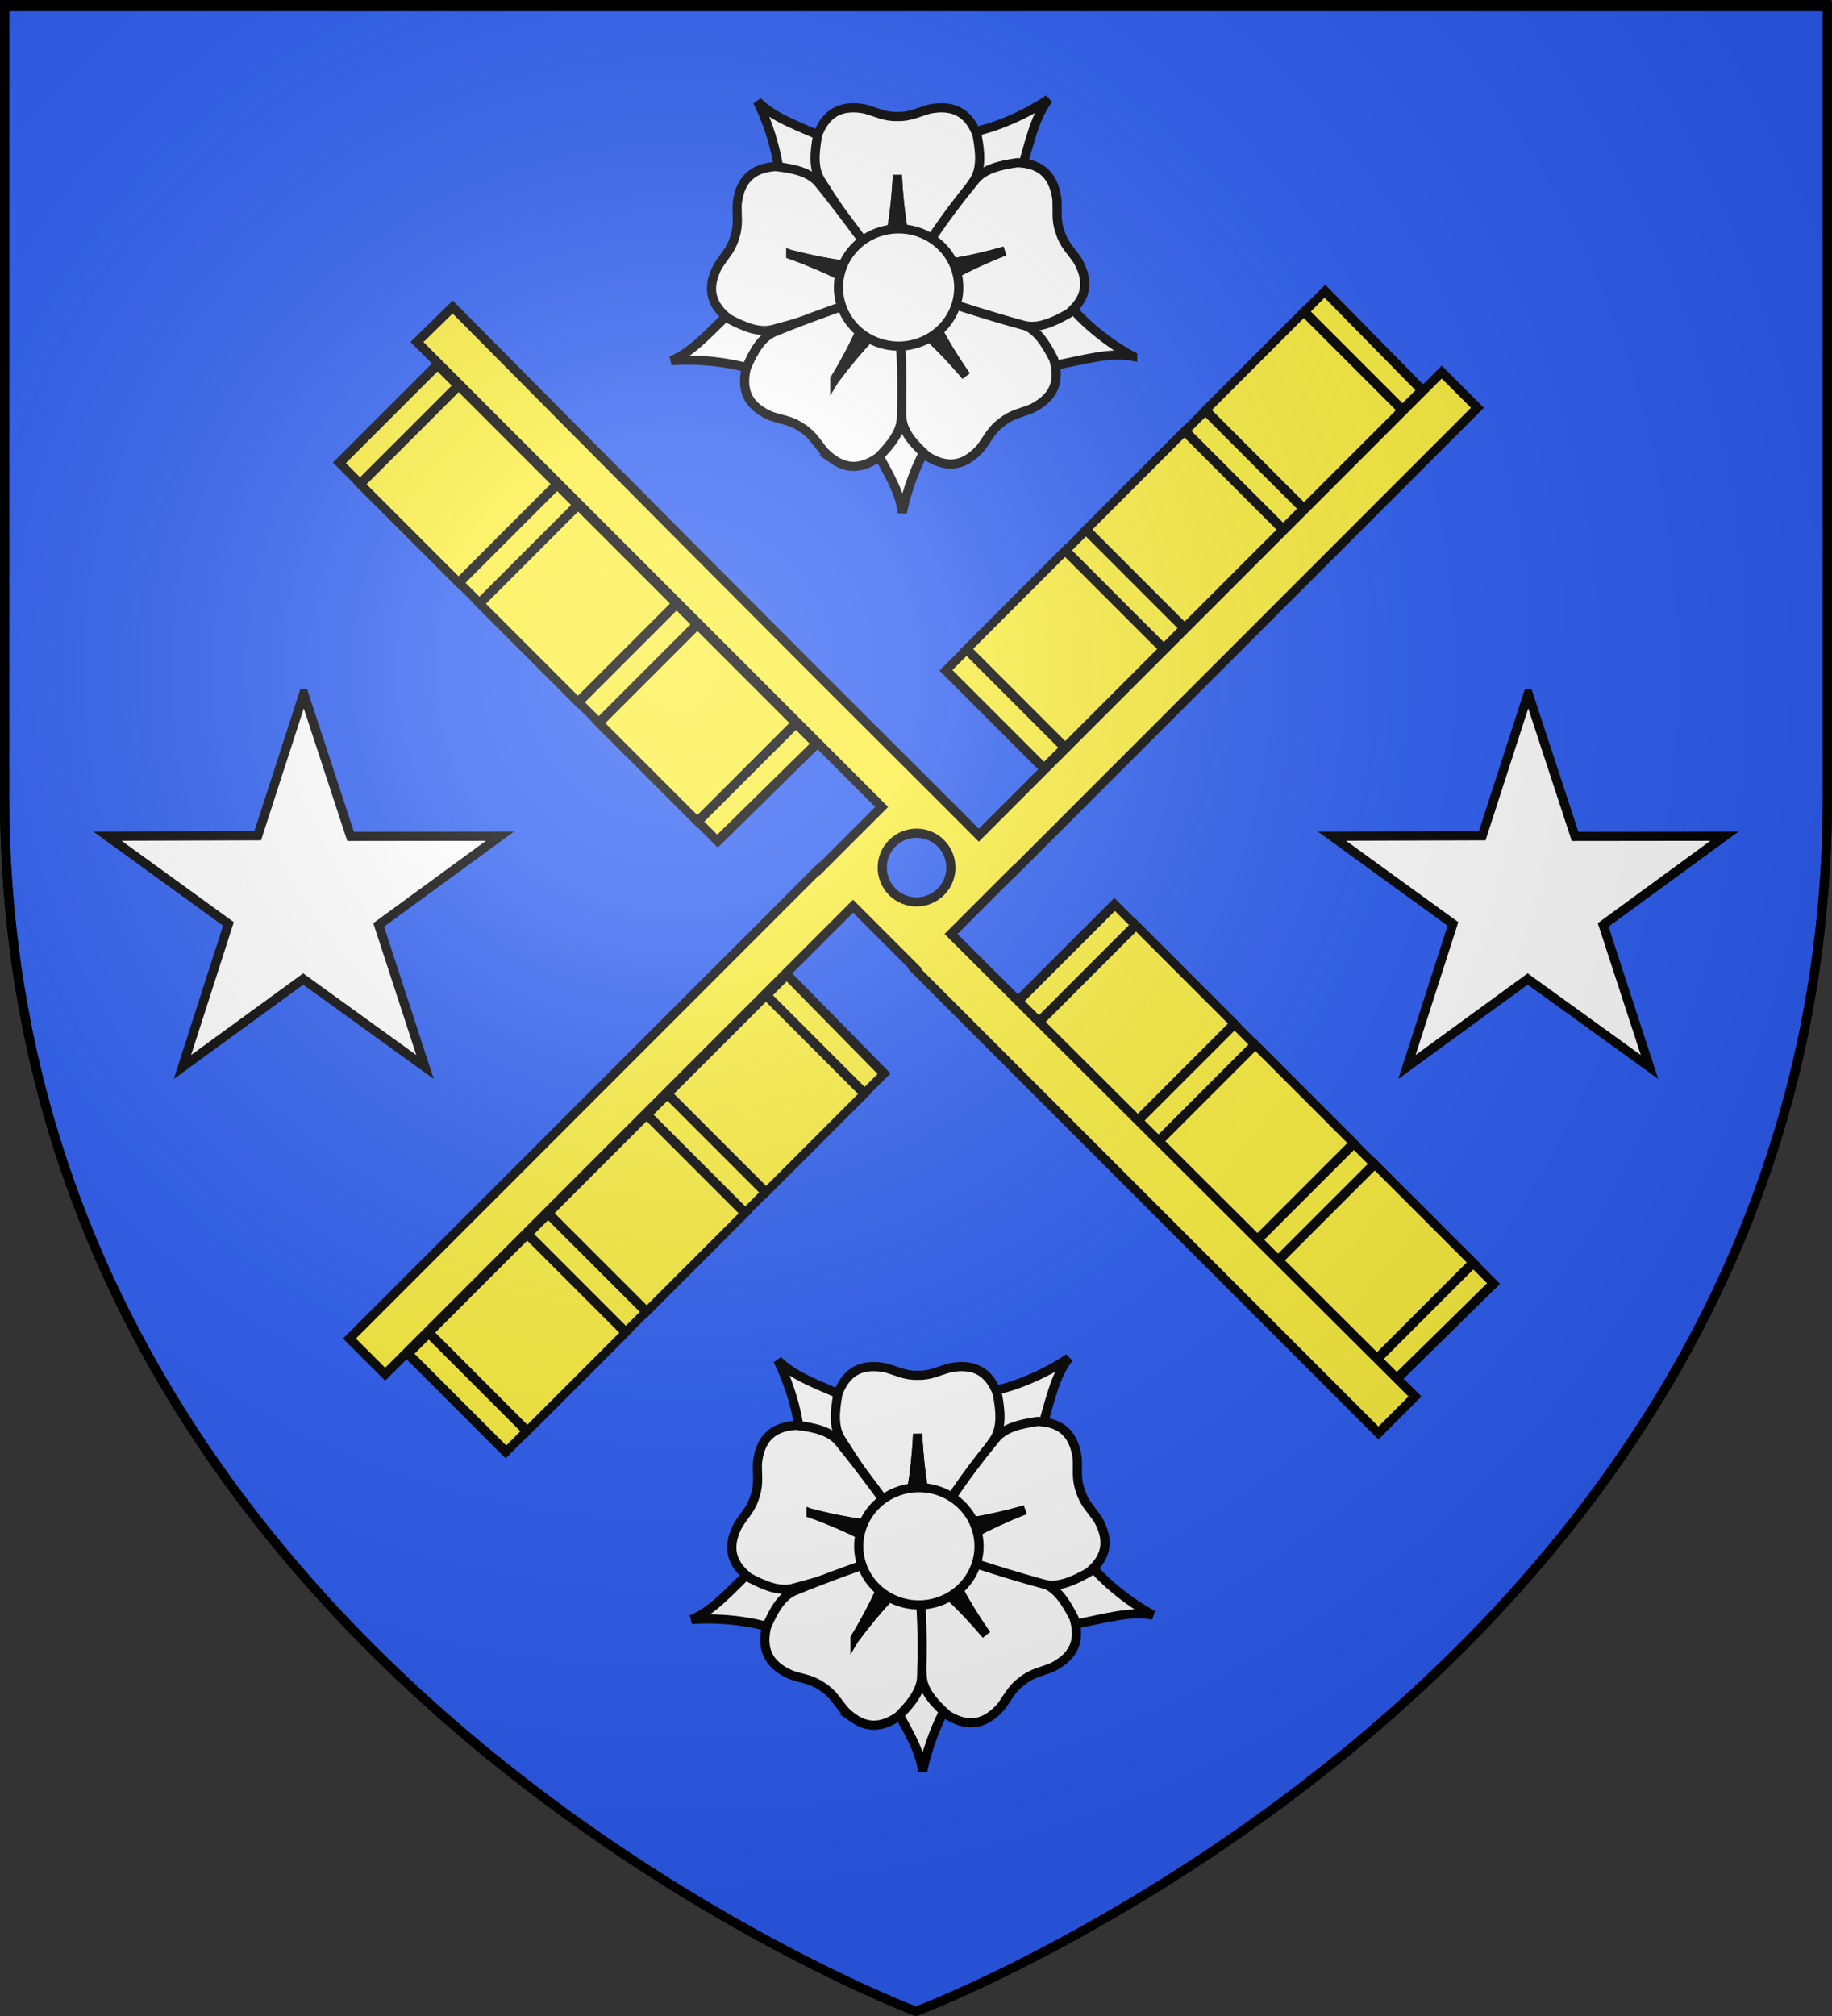 <?xml version="1.0" encoding="UTF-8" standalone="no"?>
<svg
   xmlns:dc="http://purl.org/dc/elements/1.1/"
   xmlns:cc="http://creativecommons.org/ns#"
   xmlns:rdf="http://www.w3.org/1999/02/22-rdf-syntax-ns#"
   xmlns:svg="http://www.w3.org/2000/svg"
   xmlns="http://www.w3.org/2000/svg"
   xmlns:xlink="http://www.w3.org/1999/xlink"
   xmlns:sodipodi="http://sodipodi.sourceforge.net/DTD/sodipodi-0.dtd"
   xmlns:inkscape="http://www.inkscape.org/namespaces/inkscape"
   height="660"
   width="600"
   version="1.0"
   id="svg2"
   sodipodi:version="0.32"
   inkscape:version="0.48.0 r9654"
   sodipodi:docname="Blason_ville_fr_Saint-Ours-les-Roches_(Puy-de-Dôme).svg"
   inkscape:export-filename="/Users/olivier/Desktop/Blason Rouge/Blason_Vide_3D.png"
   inkscape:export-xdpi="144"
   inkscape:export-ydpi="144"
   inkscape:output_extension="org.inkscape.output.svg.inkscape">
  <rect width="100%" height="100%" fill="#333333" stroke="none"/>
  <sodipodi:namedview
     inkscape:window-height="1014"
     inkscape:window-width="1920"
     inkscape:pageshadow="2"
     inkscape:pageopacity="1"
     guidetolerance="10.0"
     gridtolerance="10.0"
     objecttolerance="10.0"
     borderopacity="1.0"
     bordercolor="#666666"
     pagecolor="#ffffff"
     id="base"
     showgrid="false"
     height="660px"
     inkscape:zoom="1.2318182"
     inkscape:cx="432.73063"
     inkscape:cy="330"
     inkscape:window-x="-4"
     inkscape:window-y="-4"
     inkscape:current-layer="layer3"
     inkscape:window-maximized="1"
     showguides="true"
     inkscape:guide-bbox="true" />
  <desc
     id="desc4">Flag of Canton of Valais (Wallis)</desc>
  <defs
     id="defs6">
    <inkscape:perspective
       sodipodi:type="inkscape:persp3d"
       inkscape:vp_x="0 : 330 : 1"
       inkscape:vp_y="0 : 1000 : 0"
       inkscape:vp_z="600 : 330 : 1"
       inkscape:persp3d-origin="300 : 220 : 1"
       id="perspective2491" />
    <linearGradient
       id="linearGradient2893">
      <stop
         style="stop-color:white;stop-opacity:0.314;"
         offset="0"
         id="stop2895" />
      <stop
         id="stop2897"
         offset="0.19"
         style="stop-color:white;stop-opacity:0.251;" />
      <stop
         style="stop-color:#6b6b6b;stop-opacity:0.125;"
         offset="0.6"
         id="stop2901" />
      <stop
         style="stop-color:black;stop-opacity:0.125;"
         offset="1"
         id="stop2899" />
    </linearGradient>
    <linearGradient
       id="linearGradient2885">
      <stop
         id="stop2887"
         offset="0"
         style="stop-color:white;stop-opacity:1;" />
      <stop
         style="stop-color:white;stop-opacity:1;"
         offset="0.229"
         id="stop2891" />
      <stop
         id="stop2889"
         offset="1"
         style="stop-color:black;stop-opacity:1;" />
    </linearGradient>
    <linearGradient
       id="linearGradient2955">
      <stop
         id="stop2867"
         offset="0"
         style="stop-color:#fd0000;stop-opacity:1;" />
      <stop
         style="stop-color:#e77275;stop-opacity:0.659;"
         offset="0.5"
         id="stop2873" />
      <stop
         style="stop-color:black;stop-opacity:0.323;"
         offset="1"
         id="stop2959" />
    </linearGradient>
    <radialGradient
       inkscape:collect="always"
       xlink:href="#linearGradient2955"
       id="radialGradient2961"
       cx="225.524"
       cy="218.901"
       fx="225.524"
       fy="218.901"
       r="300"
       gradientTransform="matrix(-4.167939e-4,2.183,-1.884,-3.599562e-4,615.597,-289.121)"
       gradientUnits="userSpaceOnUse" />
    <polygon
       id="star"
       transform="scale(53,53)"
       points="0,-1 0.588,0.809 -0.951,-0.309 0.951,-0.309 -0.588,0.809 0,-1 " />
    <clipPath
       id="clip">
      <path
         d="M 0,-200 L 0,600 L 300,600 L 300,-200 L 0,-200 z "
         id="path10" />
    </clipPath>
    <radialGradient
       inkscape:collect="always"
       xlink:href="#linearGradient2955"
       id="radialGradient1911"
       gradientUnits="userSpaceOnUse"
       gradientTransform="matrix(-4.167939e-4,2.183,-1.884,-3.599562e-4,615.597,-289.121)"
       cx="225.524"
       cy="218.901"
       fx="225.524"
       fy="218.901"
       r="300" />
    <radialGradient
       inkscape:collect="always"
       xlink:href="#linearGradient2955"
       id="radialGradient2865"
       gradientUnits="userSpaceOnUse"
       gradientTransform="matrix(0,1.749,-1.593,-1.049767e-7,551.788,-191.29)"
       cx="225.524"
       cy="218.901"
       fx="225.524"
       fy="218.901"
       r="300" />
    <radialGradient
       inkscape:collect="always"
       xlink:href="#linearGradient2955"
       id="radialGradient2871"
       gradientUnits="userSpaceOnUse"
       gradientTransform="matrix(0,1.386,-1.323,-5.741131e-8,-158.082,-109.541)"
       cx="225.524"
       cy="218.901"
       fx="225.524"
       fy="218.901"
       r="300" />
    <radialGradient
       inkscape:collect="always"
       xlink:href="#linearGradient2893"
       id="radialGradient3163"
       gradientUnits="userSpaceOnUse"
       gradientTransform="matrix(1.353,0,0,1.349,-77.629,-85.747)"
       cx="221.445"
       cy="226.331"
       fx="221.445"
       fy="226.331"
       r="300" />
    <radialGradient
       gradientTransform="matrix(0,2.342,-2.291,0,562.913,1323.77)"
       gradientUnits="userSpaceOnUse"
       xlink:href="#linearGradient2955-0"
       id="radialGradient14758"
       fy="153.928"
       fx="-483.508"
       r="300"
       cy="153.928"
       cx="-483.508" />
    <radialGradient
       gradientTransform="matrix(0,2.342,-2.291,0,562.913,1323.77)"
       gradientUnits="userSpaceOnUse"
       xlink:href="#linearGradient2955-0"
       id="radialGradient13767"
       fy="153.928"
       fx="-483.508"
       r="300"
       cy="153.928"
       cx="-483.508" />
    <radialGradient
       gradientTransform="matrix(0,2.342,-2.291,0,562.913,1323.77)"
       gradientUnits="userSpaceOnUse"
       xlink:href="#linearGradient2955-0"
       id="radialGradient1357"
       fy="153.928"
       fx="-483.508"
       r="300"
       cy="153.928"
       cx="-483.508" />
    <radialGradient
       gradientTransform="matrix(-4.167939e-4,2.183,-1.884,-3.599562e-4,1395.597,-309.121)"
       gradientUnits="userSpaceOnUse"
       xlink:href="#linearGradient2955-0"
       id="radialGradient1911-5"
       fy="218.901"
       fx="225.524"
       r="300"
       cy="218.901"
       cx="225.524" />
    <clipPath
       id="clip-1">
      <path
         id="path10-2"
         d="M 0,-200 L 0,600 L 300,600 L 300,-200 L 0,-200 z " />
    </clipPath>
    <polygon
       id="star-0"
       transform="scale(53,53)"
       points="0,-1 0.588,0.809 -0.951,-0.309 0.951,-0.309 -0.588,0.809 0,-1 " />
    <radialGradient
       gradientTransform="matrix(-4.167939e-4,2.183,-1.884,-3.599562e-4,615.597,-289.121)"
       gradientUnits="userSpaceOnUse"
       xlink:href="#linearGradient2955-0"
       id="radialGradient2961-8"
       fy="218.901"
       fx="225.524"
       r="300"
       cy="218.901"
       cx="225.524" />
    <linearGradient
       id="linearGradient2955-0">
      <stop
         id="stop2965"
         offset="0"
         style="stop-color:#ffffff;stop-opacity:0" />
      <stop
         id="stop2959-3"
         offset="1"
         style="stop-color:#000000;stop-opacity:0.646" />
    </linearGradient>
  </defs>
  <g
     inkscape:groupmode="layer"
     id="layer3"
     inkscape:label="Fond écu"
     style="display:inline">
    <path
       id="path2855"
       style="fill:#2b5df2;fill-opacity:1;fill-rule:evenodd;stroke:#000000;stroke-width:3;stroke-linecap:butt;stroke-linejoin:miter;stroke-miterlimit:4;stroke-opacity:1;stroke-dasharray:none"
       d="m 300,658.5 c 0,0 298.5,-112.436 298.5,-398.182 0,-285.746 0,-258.818 0,-258.818 l -597,0 0,258.818 C 1.5,546.064 300,658.5 300,658.5 z"
       sodipodi:nodetypes="cccccc"
       inkscape:connector-curvature="0" />
    <g
       id="g6906">
      <g
         id="g6100"
         transform="matrix(2.976,2.976,-2.721,2.721,-1347.495,-2367.512)"
         style="stroke:#000000;stroke-width:0.746;stroke-miterlimit:4;stroke-opacity:1;stroke-dasharray:none">
        <g
           id="g6093"
           transform="translate(9.851,-22.154)"
           style="stroke:#000000;stroke-width:0.746;stroke-miterlimit:4;stroke-opacity:1;stroke-dasharray:none">
          <path
             sodipodi:nodetypes="ccccc"
             inkscape:connector-curvature="0"
             id="rect5084-0-45"
             d="m 767,208.697 -41.611,0 6e-5,-11.778 41.703,0 z"
             style="fill:#fcef3c;fill-opacity:1;fill-rule:nonzero;stroke:#000000;stroke-width:0.746;stroke-miterlimit:4;stroke-opacity:1;stroke-dasharray:none" />
          <g
             transform="translate(0.39,3.267553e-8)"
             id="g5940"
             style="stroke:#000000;stroke-width:0.746;stroke-miterlimit:4;stroke-opacity:1;stroke-dasharray:none">
            <path
               style="fill:#fcef3c;fill-opacity:1;fill-rule:nonzero;stroke:#000000;stroke-width:0.746;stroke-miterlimit:4;stroke-opacity:1;stroke-dasharray:none"
               d="m 764.439,196.893 10e-6,11.83 -10.864,0 10e-6,-11.83 z"
               id="rect5084-0-9"
               inkscape:connector-curvature="0" />
            <path
               style="fill:#fcef3c;fill-opacity:1;fill-rule:nonzero;stroke:#000000;stroke-width:0.746;stroke-miterlimit:4;stroke-opacity:1;stroke-dasharray:none"
               d="m 738.164,196.893 10e-6,11.83 -10.864,0 10e-6,-11.83 z"
               id="rect5084-0-8"
               inkscape:connector-curvature="0" />
            <path
               style="fill:#fcef3c;fill-opacity:1;fill-rule:nonzero;stroke:#000000;stroke-width:0.746;stroke-miterlimit:4;stroke-opacity:1;stroke-dasharray:none"
               d="m 751.302,196.893 1e-5,11.83 -10.864,0 10e-6,-11.83 z"
               id="rect5084-0-82"
               inkscape:connector-curvature="0" />
          </g>
        </g>
      </g>
      <path
         sodipodi:nodetypes="cccccccccccccccccccccsssss"
         inkscape:connector-curvature="0"
         id="path6058"
         d="M 472.18,121.814 320.569,273.425 300.862,253.717 C 250.246,203.352 198.563,151.212 148.252,100.523 l -11.682,11.464 c 43.468,43.468 87.625,87.625 131.094,131.094 l 21.101,21.101 -20.387,20.387 -0.136,-0.136 -153.785,153.785 11.688,11.688 153.242,-153.242 20.387,20.387 -0.204,0.204 151.881,151.881 11.962,-11.962 -151.951,-151.404 20.319,-20.319 0.068,0.068 152.018,-152.018 z M 308.133,276.075 c 4.39,4.39 4.39,11.512 0,15.902 -4.39,4.39 -11.512,4.39 -15.902,0 -4.39,-4.39 -4.39,-11.512 0,-15.902 4.39,-4.39 11.512,-4.39 15.902,0 z"
         style="fill:#fcef3c;fill-opacity:1;fill-rule:nonzero;stroke:#000000;stroke-width:3;stroke-miterlimit:4;stroke-opacity:1;stroke-dasharray:none" />
      <g
         id="g6100-4"
         transform="matrix(2.976,2.976,-2.721,2.721,-1569.332,-2544.125)"
         style="stroke:#000000;stroke-width:0.746;stroke-miterlimit:4;stroke-opacity:1;stroke-dasharray:none">
        <g
           id="g6093-3"
           transform="translate(9.851,-22.154)"
           style="stroke:#000000;stroke-width:0.746;stroke-miterlimit:4;stroke-opacity:1;stroke-dasharray:none">
          <path
             sodipodi:nodetypes="ccccc"
             inkscape:connector-curvature="0"
             id="rect5084-0-45-12"
             d="m 767,208.697 -41.611,0 6e-5,-11.778 41.703,0 z"
             style="fill:#fcef3c;fill-opacity:1;fill-rule:nonzero;stroke:#000000;stroke-width:0.746;stroke-miterlimit:4;stroke-opacity:1;stroke-dasharray:none" />
          <g
             transform="translate(0.39,3.267553e-8)"
             id="g5940-3"
             style="stroke:#000000;stroke-width:0.746;stroke-miterlimit:4;stroke-opacity:1;stroke-dasharray:none">
            <path
               style="fill:#fcef3c;fill-opacity:1;fill-rule:nonzero;stroke:#000000;stroke-width:0.746;stroke-miterlimit:4;stroke-opacity:1;stroke-dasharray:none"
               d="m 764.439,196.893 10e-6,11.83 -10.864,0 10e-6,-11.83 z"
               id="rect5084-0-9-34"
               inkscape:connector-curvature="0" />
            <path
               style="fill:#fcef3c;fill-opacity:1;fill-rule:nonzero;stroke:#000000;stroke-width:0.746;stroke-miterlimit:4;stroke-opacity:1;stroke-dasharray:none"
               d="m 738.164,196.893 10e-6,11.83 -10.864,0 10e-6,-11.83 z"
               id="rect5084-0-8-1"
               inkscape:connector-curvature="0" />
            <path
               style="fill:#fcef3c;fill-opacity:1;fill-rule:nonzero;stroke:#000000;stroke-width:0.746;stroke-miterlimit:4;stroke-opacity:1;stroke-dasharray:none"
               d="m 751.302,196.893 1e-5,11.83 -10.864,0 10e-6,-11.83 z"
               id="rect5084-0-82-13"
               inkscape:connector-curvature="0" />
          </g>
        </g>
      </g>
      <g
         id="g6100-8"
         transform="matrix(2.976,-2.976,2.721,2.721,-2353.803,1931.994)"
         style="stroke:#000000;stroke-width:0.746;stroke-miterlimit:4;stroke-opacity:1;stroke-dasharray:none">
        <g
           id="g6093-7"
           transform="translate(9.851,-22.154)"
           style="stroke:#000000;stroke-width:0.746;stroke-miterlimit:4;stroke-opacity:1;stroke-dasharray:none">
          <path
             sodipodi:nodetypes="ccccc"
             inkscape:connector-curvature="0"
             id="rect5084-0-45-4"
             d="m 767,208.697 -41.611,0 6e-5,-11.778 41.703,0 z"
             style="fill:#fcef3c;fill-opacity:1;fill-rule:nonzero;stroke:#000000;stroke-width:0.746;stroke-miterlimit:4;stroke-opacity:1;stroke-dasharray:none" />
          <g
             transform="translate(0.39,3.267553e-8)"
             id="g5940-2"
             style="stroke:#000000;stroke-width:0.746;stroke-miterlimit:4;stroke-opacity:1;stroke-dasharray:none">
            <path
               style="fill:#fcef3c;fill-opacity:1;fill-rule:nonzero;stroke:#000000;stroke-width:0.746;stroke-miterlimit:4;stroke-opacity:1;stroke-dasharray:none"
               d="m 764.439,196.893 10e-6,11.83 -10.864,0 10e-6,-11.83 z"
               id="rect5084-0-9-7"
               inkscape:connector-curvature="0" />
            <path
               style="fill:#fcef3c;fill-opacity:1;fill-rule:nonzero;stroke:#000000;stroke-width:0.746;stroke-miterlimit:4;stroke-opacity:1;stroke-dasharray:none"
               d="m 738.164,196.893 10e-6,11.83 -10.864,0 10e-6,-11.83 z"
               id="rect5084-0-8-7"
               inkscape:connector-curvature="0" />
            <path
               style="fill:#fcef3c;fill-opacity:1;fill-rule:nonzero;stroke:#000000;stroke-width:0.746;stroke-miterlimit:4;stroke-opacity:1;stroke-dasharray:none"
               d="m 751.302,196.893 1e-5,11.83 -10.864,0 10e-6,-11.83 z"
               id="rect5084-0-82-9"
               inkscape:connector-curvature="0" />
          </g>
        </g>
      </g>
      <g
         id="g6100-9"
         transform="matrix(2.976,-2.976,2.721,2.721,-2529.96,2155.82)"
         style="stroke:#000000;stroke-width:0.746;stroke-miterlimit:4;stroke-opacity:1;stroke-dasharray:none">
        <g
           id="g6093-0"
           transform="translate(9.851,-22.154)"
           style="stroke:#000000;stroke-width:0.746;stroke-miterlimit:4;stroke-opacity:1;stroke-dasharray:none">
          <path
             sodipodi:nodetypes="ccccc"
             inkscape:connector-curvature="0"
             id="rect5084-0-45-0"
             d="m 767,208.697 -41.611,0 6e-5,-11.778 41.703,0 z"
             style="fill:#fcef3c;fill-opacity:1;fill-rule:nonzero;stroke:#000000;stroke-width:0.746;stroke-miterlimit:4;stroke-opacity:1;stroke-dasharray:none" />
          <g
             transform="translate(0.39,3.267553e-8)"
             id="g5940-6"
             style="stroke:#000000;stroke-width:0.746;stroke-miterlimit:4;stroke-opacity:1;stroke-dasharray:none">
            <path
               style="fill:#fcef3c;fill-opacity:1;fill-rule:nonzero;stroke:#000000;stroke-width:0.746;stroke-miterlimit:4;stroke-opacity:1;stroke-dasharray:none"
               d="m 764.439,196.893 10e-6,11.83 -10.864,0 10e-6,-11.83 z"
               id="rect5084-0-9-1"
               inkscape:connector-curvature="0" />
            <path
               style="fill:#fcef3c;fill-opacity:1;fill-rule:nonzero;stroke:#000000;stroke-width:0.746;stroke-miterlimit:4;stroke-opacity:1;stroke-dasharray:none"
               d="m 738.164,196.893 10e-6,11.83 -10.864,0 10e-6,-11.83 z"
               id="rect5084-0-8-3"
               inkscape:connector-curvature="0" />
            <path
               style="fill:#fcef3c;fill-opacity:1;fill-rule:nonzero;stroke:#000000;stroke-width:0.746;stroke-miterlimit:4;stroke-opacity:1;stroke-dasharray:none"
               d="m 751.302,196.893 1e-5,11.83 -10.864,0 10e-6,-11.83 z"
               id="rect5084-0-82-8"
               inkscape:connector-curvature="0" />
          </g>
        </g>
      </g>
    </g>
    <path
       id="path8347"
       style="fill:#ffffff;fill-opacity:1;stroke:#000000;stroke-width:3;stroke-miterlimit:4;stroke-opacity:1;stroke-dasharray:none;stroke-dashoffset:0"
       d="m 99.476,227.072 15.345,46.749 48.92,-0.057 -39.719,29.04 15.171,46.508 -39.893,-28.801 -39.544,28.801 15.063,-46.84 -39.611,-28.709 49.203,-0.148 15.063,-46.543 z"
       inkscape:connector-curvature="0" />
    <path
       id="path8347-2"
       style="fill:#ffffff;fill-opacity:1;stroke:#000000;stroke-width:3;stroke-miterlimit:4;stroke-opacity:1;stroke-dasharray:none;stroke-dashoffset:0;display:inline"
       d="m 500.509,227.072 15.345,46.749 48.92,-0.057 -39.719,29.04 15.171,46.508 -39.893,-28.801 -39.544,28.801 15.063,-46.84 -39.611,-28.709 49.203,-0.148 15.063,-46.543 z"
       inkscape:connector-curvature="0" />
    <g
       id="g3865"
       transform="matrix(0.775,0,0,0.775,218.031,30.509)"
       style="fill:#ffffff;stroke:#000000;stroke-width:3.873;stroke-miterlimit:4;stroke-opacity:1;stroke-dasharray:none">
      <g
         id="g10890"
         style="fill:#ffffff;stroke:#000000;stroke-width:19.172;stroke-miterlimit:4;stroke-opacity:1;stroke-dasharray:none"
         transform="matrix(0.202,0,0,0.202,3.622,3.232)">
        <path
           id="path9102"
           style="fill:#ffffff;fill-opacity:1;fill-rule:evenodd;stroke:#000000;stroke-width:19.172;stroke-linecap:butt;stroke-linejoin:miter;stroke-miterlimit:4;stroke-opacity:1;stroke-dasharray:none"
           d="M 958.886,534.195 C 918.345,512.647 854.113,466.468 815.852,413.608 l -175.12,5.215 -17.823,54.37 161.228,82.717 c 79.366,-16.121 128.419,-30.41 174.748,-21.715 z"
           inkscape:connector-curvature="0" />
        <path
           id="path9100"
           style="fill:#ffffff;fill-opacity:1;fill-rule:evenodd;stroke:#000000;stroke-width:19.172;stroke-linecap:butt;stroke-linejoin:miter;stroke-miterlimit:4;stroke-opacity:1;stroke-dasharray:none"
           d="m 477.117,861.464 c 8.619,-45.096 33.775,-120.099 72.982,-172.26 l -56.685,-165.774 -57.208,-0.976 -31.429,178.462 c 38.834,71.069 66.969,113.716 72.339,160.548 z"
           inkscape:connector-curvature="0" />
        <path
           id="path9098"
           style="fill:#ffffff;fill-opacity:1;fill-rule:evenodd;stroke:#000000;stroke-width:19.172;stroke-linecap:butt;stroke-linejoin:miter;stroke-miterlimit:4;stroke-opacity:1;stroke-dasharray:none"
           d="M -6.497,543.543 C 39.251,539.669 118.26,543.644 179.069,567.314 L 323.386,467.982 308.882,412.635 128.562,430.55 C 70.615,487.127 37.146,525.73 -6.497,543.543 z"
           inkscape:connector-curvature="0" />
        <path
           id="path9096"
           style="fill:#ffffff;fill-opacity:1;fill-rule:evenodd;stroke:#000000;stroke-width:19.172;stroke-linecap:butt;stroke-linejoin:miter;stroke-miterlimit:4;stroke-opacity:1;stroke-dasharray:none"
           d="M 783.021,-3.399 C 745.207,22.64 674.614,58.344 610.067,67.922 l -76.118,157.798 40.027,40.884 147.739,-104.927 C 744.006,83.819 753.943,33.702 783.021,-3.399 z"
           inkscape:connector-curvature="0" />
        <path
           id="path8209"
           style="fill:#ffffff;fill-opacity:1;fill-rule:evenodd;stroke:#000000;stroke-width:19.172;stroke-linecap:butt;stroke-linejoin:miter;stroke-miterlimit:4;stroke-opacity:1;stroke-dasharray:none"
           d="M 173.937,1.199 C 194.801,42.097 220.955,116.758 221.999,182.003 L 368.473,278.126 414.246,243.796 329.566,83.591 C 255.296,51.298 206.912,34.884 173.937,1.199 z"
           inkscape:connector-curvature="0" />
      </g>
      <g
         id="g14500"
         transform="matrix(0.202,0,0,0.202,3.622,3.232)"
         style="fill:#ffffff;stroke:#000000;stroke-width:19.172;stroke-miterlimit:4;stroke-opacity:1;stroke-dasharray:none">
        <path
           id="path2843"
           style="fill:#ffffff;fill-opacity:1;fill-rule:evenodd;stroke:#000000;stroke-width:19.172;stroke-linecap:butt;stroke-linejoin:miter;stroke-miterlimit:4;stroke-opacity:1;stroke-dasharray:none"
           d="m 375.288,14.554 c -32.686,-0.298 -59.353,14.483 -75.188,56.312 -6.989,36.771 -9.942,71.538 6.75,96.469 60.616,96.864 92.604,132.068 132.344,183.969 10.671,-56.299 23.002,-102.661 27.5,-196 4.498,93.339 16.829,139.701 27.5,196 44.968,-60.901 90.684,-121.429 132.375,-183.969 16.692,-24.931 13.707,-59.698 6.719,-96.469 C 613.8,19.384 577.909,8.88 534.57,17.023 510.874,23.403 493.718,33.478 467.288,32.742 l -0.053,0.004 -1.094,0 -0.009,-0.004 c -26.43,0.736 -43.617,-9.339 -67.312,-15.719 -8.126,-1.527 -15.988,-2.4 -23.531,-2.469 z"
           inkscape:connector-curvature="0" />
        <path
           id="path7288"
           style="fill:#ffffff;fill-opacity:1;fill-rule:evenodd;stroke:#000000;stroke-width:19.172;stroke-linecap:butt;stroke-linejoin:miter;stroke-miterlimit:4;stroke-opacity:1;stroke-dasharray:none"
           d="m 466.695,155.304 c -4.498,93.339 -16.829,139.701 -27.5,196 -0.156,-0.203 -0.313,-0.391 -0.469,-0.594 l 0.062,1.188 54.969,0 0.125,-2.219 c -10.599,-55.568 -22.733,-101.941 -27.188,-194.375 z"
           inkscape:connector-curvature="0" />
        <path
           id="path8191"
           style="fill:#ffffff;fill-opacity:1;fill-rule:evenodd;stroke:#000000;stroke-width:19.172;stroke-linecap:butt;stroke-linejoin:miter;stroke-miterlimit:4;stroke-opacity:1;stroke-dasharray:none"
           d="m 82.133,367.212 c -9.933,31.141 -3.684,60.983 31.607,88.461 33.069,17.532 65.415,30.617 94.162,22.029 110.441,-29.319 153.52,-49.489 214.839,-72.137 -50.64,-26.816 -91.295,-52.283 -179.147,-84.135 90.507,23.257 138.443,25.162 195.383,31.586 -44.913,-60.942 -89.247,-122.489 -136.692,-180.784 -18.892,-23.308 -52.991,-30.72 -90.186,-34.898 -54.942,3.422 -75.573,34.612 -80.587,78.424 -0.9,24.523 3.662,43.888 -4.844,68.923 l -0.012,0.052 -0.323,1.045 -0.006,0.008 c -7.099,25.469 -21.799,38.916 -34.889,59.672 -3.858,7.313 -7.013,14.567 -9.305,21.754 z"
           inkscape:connector-curvature="0" />
        <path
           id="path8193"
           style="fill:#ffffff;fill-opacity:1;fill-rule:evenodd;stroke:#000000;stroke-width:19.172;stroke-linecap:butt;stroke-linejoin:miter;stroke-miterlimit:4;stroke-opacity:1;stroke-dasharray:none"
           d="m 243.595,321.43 c 87.851,31.852 128.507,57.319 179.147,84.135 -0.24,0.089 -0.466,0.184 -0.706,0.273 l 1.153,0.291 16.227,-52.519 -2.083,-0.774 c -56.22,-6.278 -104.109,-8.374 -193.738,-31.405 z"
           inkscape:connector-curvature="0" />
        <path
           id="path8197"
           style="fill:#ffffff;fill-opacity:1;fill-rule:evenodd;stroke:#000000;stroke-width:19.172;stroke-linecap:butt;stroke-linejoin:miter;stroke-miterlimit:4;stroke-opacity:1;stroke-dasharray:none"
           d="M 768.51,631.019 C 794.603,611.331 806.734,583.359 793.789,540.547 776.916,507.137 758.065,477.775 729.636,468.186 622.54,428.346 575.722,419.936 512.583,403.016 538.44,454.151 556.925,498.421 610.254,575.157 549.793,503.904 511.758,474.667 468.981,436.541 c 1.474,75.69 2.128,151.539 7.199,226.53 1.964,29.938 25.522,55.68 53.476,80.571 46.831,28.934 81.686,15.384 111.079,-17.49 14.896,-19.501 22.355,-37.946 43.756,-53.472 l 0.04,-0.035 0.867,-0.667 0.01,-0.003 c 20.503,-16.694 40.27,-19.183 62.943,-28.569 7.373,-3.743 14.138,-7.843 20.159,-12.386 z"
           inkscape:connector-curvature="0" />
        <path
           id="path8199"
           style="fill:#ffffff;fill-opacity:1;fill-rule:evenodd;stroke:#000000;stroke-width:19.172;stroke-linecap:butt;stroke-linejoin:miter;stroke-miterlimit:4;stroke-opacity:1;stroke-dasharray:none"
           d="m 610.254,575.157 c -53.329,-76.736 -71.814,-121.005 -97.671,-172.141 0.247,0.066 0.487,0.119 0.734,0.185 l -0.773,-0.903 -43.576,33.506 1.253,1.835 c 42.274,37.591 80.16,66.956 140.034,137.518 z"
           inkscape:connector-curvature="0" />
        <path
           id="path8203"
           style="fill:#ffffff;fill-opacity:1;fill-rule:evenodd;stroke:#000000;stroke-width:19.172;stroke-linecap:butt;stroke-linejoin:miter;stroke-miterlimit:4;stroke-opacity:1;stroke-dasharray:none"
           d="m 333.068,750.217 c 26.962,18.48 57.339,21.089 93.815,-4.796 26.312,-26.62 48.157,-53.828 48.21,-83.831 3.724,-114.206 -3.187,-161.268 -7.218,-226.511 -40.262,40.773 -76.357,72.373 -132.157,147.332 48.334,-79.977 63.961,-125.333 86.51,-178.012 -71.294,25.462 -143,50.195 -212.488,78.845 -27.761,11.381 -44.677,41.9 -59.389,76.317 -12.544,53.6 11.385,82.339 51.897,99.756 23.225,7.923 43.084,9.131 64.609,24.485 l 0.046,0.027 0.908,0.61 0.006,0.008 c 22.346,14.132 30.991,32.082 47.098,50.594 5.893,5.8 11.931,10.911 18.153,15.175 z"
           inkscape:connector-curvature="0" />
        <path
           id="path8205"
           style="fill:#ffffff;fill-opacity:1;fill-rule:evenodd;stroke:#000000;stroke-width:19.172;stroke-linecap:butt;stroke-linejoin:miter;stroke-miterlimit:4;stroke-opacity:1;stroke-dasharray:none"
           d="m 335.718,582.411 c 55.8,-74.959 91.896,-106.559 132.157,-147.332 0.016,0.255 0.042,0.499 0.058,0.754 l 0.611,-1.02 -45.622,-30.663 -1.341,1.772 c -22.2,52.031 -37.998,97.288 -85.862,176.489 z"
           inkscape:connector-curvature="0" />
        <path
           id="path8185"
           style="fill:#ffffff;fill-opacity:1;fill-rule:evenodd;stroke:#000000;stroke-width:19.172;stroke-linecap:butt;stroke-linejoin:miter;stroke-miterlimit:4;stroke-opacity:1;stroke-dasharray:none"
           d="m 795.294,182.527 c -10.181,-31.061 -32.72,-51.594 -77.417,-53.205 -37.073,5.15 -70.956,13.481 -89.232,37.275 -72.363,88.433 -95.475,130.007 -131.924,184.27 56.753,-7.912 104.622,-11.071 194.489,-36.688 -86.988,34.14 -126.963,60.662 -176.884,88.794 72.091,23.107 144.068,47.042 216.663,66.52 28.962,7.833 60.944,-6.124 93.543,-24.515 42.535,-34.943 40.998,-72.308 19.41,-110.76 -13.629,-20.407 -28.666,-33.434 -36.429,-58.709 l -0.021,-0.049 -0.35,-1.036 6.1e-4,-0.01 c -9.158,-24.804 -5.114,-44.311 -6.656,-68.802 -1.155,-8.187 -2.844,-15.915 -5.194,-23.083 z"
           inkscape:connector-curvature="0" />
        <g
           id="g8183"
           style="fill:#ffffff;fill-opacity:1;stroke:#000000;stroke-width:19.172;stroke-miterlimit:4;stroke-opacity:1;stroke-dasharray:none"
           transform="matrix(0.32,0.947,-0.947,0.32,688.938,-180.564)">
          <path
             id="path8187"
             style="fill:#ffffff;fill-opacity:1;fill-rule:evenodd;stroke:#000000;stroke-width:19.172;stroke-linecap:butt;stroke-linejoin:miter;stroke-miterlimit:4;stroke-opacity:1;stroke-dasharray:none"
             d="m 469.438,156.219 c -4.498,93.339 -16.829,139.701 -27.5,196 -0.156,-0.203 -0.313,-0.391 -0.469,-0.594 l 0.062,1.188 54.969,0 0.125,-2.219 c -10.599,-55.568 -22.733,-101.941 -27.188,-194.375 z"
             inkscape:connector-curvature="0" />
        </g>
      </g>
      <path
         id="path1952"
         style="fill:#ffffff;fill-opacity:1;fill-rule:evenodd;stroke:#000000;stroke-width:20.213;stroke-miterlimit:4;stroke-opacity:1;stroke-dasharray:none"
         transform="matrix(0.192,0,0,0.192,5.808,3.468)"
         d="m 614.688,409.418 a 132.36,128.995 0 1 1 -264.72,0 132.36,128.995 0 1 1 264.72,0 z"
         inkscape:connector-curvature="0" />
    </g>
    <g
       id="g3865-5"
       transform="matrix(0.775,0,0,0.775,224.673,442.613)"
       style="fill:#ffffff;stroke:#000000;stroke-width:3.873;stroke-miterlimit:4;stroke-opacity:1;stroke-dasharray:none;display:inline">
      <g
         id="g10890-2"
         style="fill:#ffffff;stroke:#000000;stroke-width:19.172;stroke-miterlimit:4;stroke-opacity:1;stroke-dasharray:none"
         transform="matrix(0.202,0,0,0.202,3.622,3.232)">
        <path
           id="path9102-0"
           style="fill:#ffffff;fill-opacity:1;fill-rule:evenodd;stroke:#000000;stroke-width:19.172;stroke-linecap:butt;stroke-linejoin:miter;stroke-miterlimit:4;stroke-opacity:1;stroke-dasharray:none"
           d="M 958.886,534.195 C 918.345,512.647 854.113,466.468 815.852,413.608 l -175.12,5.215 -17.823,54.37 161.228,82.717 c 79.366,-16.121 128.419,-30.41 174.748,-21.715 z"
           inkscape:connector-curvature="0" />
        <path
           id="path9100-0"
           style="fill:#ffffff;fill-opacity:1;fill-rule:evenodd;stroke:#000000;stroke-width:19.172;stroke-linecap:butt;stroke-linejoin:miter;stroke-miterlimit:4;stroke-opacity:1;stroke-dasharray:none"
           d="m 477.117,861.464 c 8.619,-45.096 33.775,-120.099 72.982,-172.26 l -56.685,-165.774 -57.208,-0.976 -31.429,178.462 c 38.834,71.069 66.969,113.716 72.339,160.548 z"
           inkscape:connector-curvature="0" />
        <path
           id="path9098-3"
           style="fill:#ffffff;fill-opacity:1;fill-rule:evenodd;stroke:#000000;stroke-width:19.172;stroke-linecap:butt;stroke-linejoin:miter;stroke-miterlimit:4;stroke-opacity:1;stroke-dasharray:none"
           d="M -6.497,543.543 C 39.251,539.669 118.26,543.644 179.069,567.314 L 323.386,467.982 308.882,412.635 128.562,430.55 C 70.615,487.127 37.146,525.73 -6.497,543.543 z"
           inkscape:connector-curvature="0" />
        <path
           id="path9096-9"
           style="fill:#ffffff;fill-opacity:1;fill-rule:evenodd;stroke:#000000;stroke-width:19.172;stroke-linecap:butt;stroke-linejoin:miter;stroke-miterlimit:4;stroke-opacity:1;stroke-dasharray:none"
           d="M 783.021,-3.399 C 745.207,22.64 674.614,58.344 610.067,67.922 l -76.118,157.798 40.027,40.884 147.739,-104.927 C 744.006,83.819 753.943,33.702 783.021,-3.399 z"
           inkscape:connector-curvature="0" />
        <path
           id="path8209-1"
           style="fill:#ffffff;fill-opacity:1;fill-rule:evenodd;stroke:#000000;stroke-width:19.172;stroke-linecap:butt;stroke-linejoin:miter;stroke-miterlimit:4;stroke-opacity:1;stroke-dasharray:none"
           d="M 173.937,1.199 C 194.801,42.097 220.955,116.758 221.999,182.003 L 368.473,278.126 414.246,243.796 329.566,83.591 C 255.296,51.298 206.912,34.884 173.937,1.199 z"
           inkscape:connector-curvature="0" />
      </g>
      <g
         id="g14500-8"
         transform="matrix(0.202,0,0,0.202,3.622,3.232)"
         style="fill:#ffffff;stroke:#000000;stroke-width:19.172;stroke-miterlimit:4;stroke-opacity:1;stroke-dasharray:none">
        <path
           id="path2843-1"
           style="fill:#ffffff;fill-opacity:1;fill-rule:evenodd;stroke:#000000;stroke-width:19.172;stroke-linecap:butt;stroke-linejoin:miter;stroke-miterlimit:4;stroke-opacity:1;stroke-dasharray:none"
           d="m 375.288,14.554 c -32.686,-0.298 -59.353,14.483 -75.188,56.312 -6.989,36.771 -9.942,71.538 6.75,96.469 60.616,96.864 92.604,132.068 132.344,183.969 10.671,-56.299 23.002,-102.661 27.5,-196 4.498,93.339 16.829,139.701 27.5,196 44.968,-60.901 90.684,-121.429 132.375,-183.969 16.692,-24.931 13.707,-59.698 6.719,-96.469 C 613.8,19.384 577.909,8.88 534.57,17.023 510.874,23.403 493.718,33.478 467.288,32.742 l -0.053,0.004 -1.094,0 -0.009,-0.004 c -26.43,0.736 -43.617,-9.339 -67.312,-15.719 -8.126,-1.527 -15.988,-2.4 -23.531,-2.469 z"
           inkscape:connector-curvature="0" />
        <path
           id="path7288-9"
           style="fill:#ffffff;fill-opacity:1;fill-rule:evenodd;stroke:#000000;stroke-width:19.172;stroke-linecap:butt;stroke-linejoin:miter;stroke-miterlimit:4;stroke-opacity:1;stroke-dasharray:none"
           d="m 466.695,155.304 c -4.498,93.339 -16.829,139.701 -27.5,196 -0.156,-0.203 -0.313,-0.391 -0.469,-0.594 l 0.062,1.188 54.969,0 0.125,-2.219 c -10.599,-55.568 -22.733,-101.941 -27.188,-194.375 z"
           inkscape:connector-curvature="0" />
        <path
           id="path8191-5"
           style="fill:#ffffff;fill-opacity:1;fill-rule:evenodd;stroke:#000000;stroke-width:19.172;stroke-linecap:butt;stroke-linejoin:miter;stroke-miterlimit:4;stroke-opacity:1;stroke-dasharray:none"
           d="m 82.133,367.212 c -9.933,31.141 -3.684,60.983 31.607,88.461 33.069,17.532 65.415,30.617 94.162,22.029 110.441,-29.319 153.52,-49.489 214.839,-72.137 -50.64,-26.816 -91.295,-52.283 -179.147,-84.135 90.507,23.257 138.443,25.162 195.383,31.586 -44.913,-60.942 -89.247,-122.489 -136.692,-180.784 -18.892,-23.308 -52.991,-30.72 -90.186,-34.898 -54.942,3.422 -75.573,34.612 -80.587,78.424 -0.9,24.523 3.662,43.888 -4.844,68.923 l -0.012,0.052 -0.323,1.045 -0.006,0.008 c -7.099,25.469 -21.799,38.916 -34.889,59.672 -3.858,7.313 -7.013,14.567 -9.305,21.754 z"
           inkscape:connector-curvature="0" />
        <path
           id="path8193-3"
           style="fill:#ffffff;fill-opacity:1;fill-rule:evenodd;stroke:#000000;stroke-width:19.172;stroke-linecap:butt;stroke-linejoin:miter;stroke-miterlimit:4;stroke-opacity:1;stroke-dasharray:none"
           d="m 243.595,321.43 c 87.851,31.852 128.507,57.319 179.147,84.135 -0.24,0.089 -0.466,0.184 -0.706,0.273 l 1.153,0.291 16.227,-52.519 -2.083,-0.774 c -56.22,-6.278 -104.109,-8.374 -193.738,-31.405 z"
           inkscape:connector-curvature="0" />
        <path
           id="path8197-2"
           style="fill:#ffffff;fill-opacity:1;fill-rule:evenodd;stroke:#000000;stroke-width:19.172;stroke-linecap:butt;stroke-linejoin:miter;stroke-miterlimit:4;stroke-opacity:1;stroke-dasharray:none"
           d="M 768.51,631.019 C 794.603,611.331 806.734,583.359 793.789,540.547 776.916,507.137 758.065,477.775 729.636,468.186 622.54,428.346 575.722,419.936 512.583,403.016 538.44,454.151 556.925,498.421 610.254,575.157 549.793,503.904 511.758,474.667 468.981,436.541 c 1.474,75.69 2.128,151.539 7.199,226.53 1.964,29.938 25.522,55.68 53.476,80.571 46.831,28.934 81.686,15.384 111.079,-17.49 14.896,-19.501 22.355,-37.946 43.756,-53.472 l 0.04,-0.035 0.867,-0.667 0.01,-0.003 c 20.503,-16.694 40.27,-19.183 62.943,-28.569 7.373,-3.743 14.138,-7.843 20.159,-12.386 z"
           inkscape:connector-curvature="0" />
        <path
           id="path8199-5"
           style="fill:#ffffff;fill-opacity:1;fill-rule:evenodd;stroke:#000000;stroke-width:19.172;stroke-linecap:butt;stroke-linejoin:miter;stroke-miterlimit:4;stroke-opacity:1;stroke-dasharray:none"
           d="m 610.254,575.157 c -53.329,-76.736 -71.814,-121.005 -97.671,-172.141 0.247,0.066 0.487,0.119 0.734,0.185 l -0.773,-0.903 -43.576,33.506 1.253,1.835 c 42.274,37.591 80.16,66.956 140.034,137.518 z"
           inkscape:connector-curvature="0" />
        <path
           id="path8203-2"
           style="fill:#ffffff;fill-opacity:1;fill-rule:evenodd;stroke:#000000;stroke-width:19.172;stroke-linecap:butt;stroke-linejoin:miter;stroke-miterlimit:4;stroke-opacity:1;stroke-dasharray:none"
           d="m 333.068,750.217 c 26.962,18.48 57.339,21.089 93.815,-4.796 26.312,-26.62 48.157,-53.828 48.21,-83.831 3.724,-114.206 -3.187,-161.268 -7.218,-226.511 -40.262,40.773 -76.357,72.373 -132.157,147.332 48.334,-79.977 63.961,-125.333 86.51,-178.012 -71.294,25.462 -143,50.195 -212.488,78.845 -27.761,11.381 -44.677,41.9 -59.389,76.317 -12.544,53.6 11.385,82.339 51.897,99.756 23.225,7.923 43.084,9.131 64.609,24.485 l 0.046,0.027 0.908,0.61 0.006,0.008 c 22.346,14.132 30.991,32.082 47.098,50.594 5.893,5.8 11.931,10.911 18.153,15.175 z"
           inkscape:connector-curvature="0" />
        <path
           id="path8205-5"
           style="fill:#ffffff;fill-opacity:1;fill-rule:evenodd;stroke:#000000;stroke-width:19.172;stroke-linecap:butt;stroke-linejoin:miter;stroke-miterlimit:4;stroke-opacity:1;stroke-dasharray:none"
           d="m 335.718,582.411 c 55.8,-74.959 91.896,-106.559 132.157,-147.332 0.016,0.255 0.042,0.499 0.058,0.754 l 0.611,-1.02 -45.622,-30.663 -1.341,1.772 c -22.2,52.031 -37.998,97.288 -85.862,176.489 z"
           inkscape:connector-curvature="0" />
        <path
           id="path8185-8"
           style="fill:#ffffff;fill-opacity:1;fill-rule:evenodd;stroke:#000000;stroke-width:19.172;stroke-linecap:butt;stroke-linejoin:miter;stroke-miterlimit:4;stroke-opacity:1;stroke-dasharray:none"
           d="m 795.294,182.527 c -10.181,-31.061 -32.72,-51.594 -77.417,-53.205 -37.073,5.15 -70.956,13.481 -89.232,37.275 -72.363,88.433 -95.475,130.007 -131.924,184.27 56.753,-7.912 104.622,-11.071 194.489,-36.688 -86.988,34.14 -126.963,60.662 -176.884,88.794 72.091,23.107 144.068,47.042 216.663,66.52 28.962,7.833 60.944,-6.124 93.543,-24.515 42.535,-34.943 40.998,-72.308 19.41,-110.76 -13.629,-20.407 -28.666,-33.434 -36.429,-58.709 l -0.021,-0.049 -0.35,-1.036 6.1e-4,-0.01 c -9.158,-24.804 -5.114,-44.311 -6.656,-68.802 -1.155,-8.187 -2.844,-15.915 -5.194,-23.083 z"
           inkscape:connector-curvature="0" />
        <g
           id="g8183-6"
           style="fill:#ffffff;fill-opacity:1;stroke:#000000;stroke-width:19.172;stroke-miterlimit:4;stroke-opacity:1;stroke-dasharray:none"
           transform="matrix(0.32,0.947,-0.947,0.32,688.938,-180.564)">
          <path
             id="path8187-7"
             style="fill:#ffffff;fill-opacity:1;fill-rule:evenodd;stroke:#000000;stroke-width:19.172;stroke-linecap:butt;stroke-linejoin:miter;stroke-miterlimit:4;stroke-opacity:1;stroke-dasharray:none"
             d="m 469.438,156.219 c -4.498,93.339 -16.829,139.701 -27.5,196 -0.156,-0.203 -0.313,-0.391 -0.469,-0.594 l 0.062,1.188 54.969,0 0.125,-2.219 c -10.599,-55.568 -22.733,-101.941 -27.188,-194.375 z"
             inkscape:connector-curvature="0" />
        </g>
      </g>
      <path
         id="path1952-7"
         style="fill:#ffffff;fill-opacity:1;fill-rule:evenodd;stroke:#000000;stroke-width:20.213;stroke-miterlimit:4;stroke-opacity:1;stroke-dasharray:none"
         transform="matrix(0.192,0,0,0.192,5.808,3.468)"
         d="m 614.688,409.418 a 132.36,128.995 0 1 1 -264.72,0 132.36,128.995 0 1 1 264.72,0 z"
         inkscape:connector-curvature="0" />
    </g>
  </g>
  <g
     inkscape:groupmode="layer"
     id="layer4"
     inkscape:label="Meubles"
     sodipodi:insensitive="true" />
  <g
     inkscape:groupmode="layer"
     id="layer2"
     inkscape:label="Reflet final"
     sodipodi:insensitive="true">
    <path
       sodipodi:nodetypes="cccccc"
       d="M 300,658.5 C 300,658.5 598.5,546.18 598.5,260.728 C 598.5,-24.723 598.5,2.176 598.5,2.176 L 1.5,2.176 L 1.5,260.728 C 1.5,546.18 300,658.5 300,658.5 z "
       style="opacity:1;fill:url(#radialGradient3163);fill-opacity:1;fill-rule:evenodd;stroke:none;stroke-width:1px;stroke-linecap:butt;stroke-linejoin:miter;stroke-opacity:1"
       id="path2875"
       inkscape:export-xdpi="144"
       inkscape:export-ydpi="144" />
  </g>
  <g
     inkscape:groupmode="layer"
     id="layer1"
     inkscape:label="Contour final"
     sodipodi:insensitive="true">
    <path
       sodipodi:nodetypes="cccccc"
       d="M 300,658.5 C 300,658.5 1.5,546.18 1.5,260.728 C 1.5,-24.723 1.5,2.176 1.5,2.176 L 598.5,2.176 L 598.5,260.728 C 598.5,546.18 300,658.5 300,658.5 z "
       style="opacity:1;fill:none;fill-opacity:1;fill-rule:evenodd;stroke:#000000;stroke-width:3;stroke-linecap:butt;stroke-linejoin:miter;stroke-miterlimit:4;stroke-dasharray:none;stroke-opacity:1"
       id="path1411"
       inkscape:export-xdpi="144"
       inkscape:export-ydpi="144" />
  </g>
</svg>
